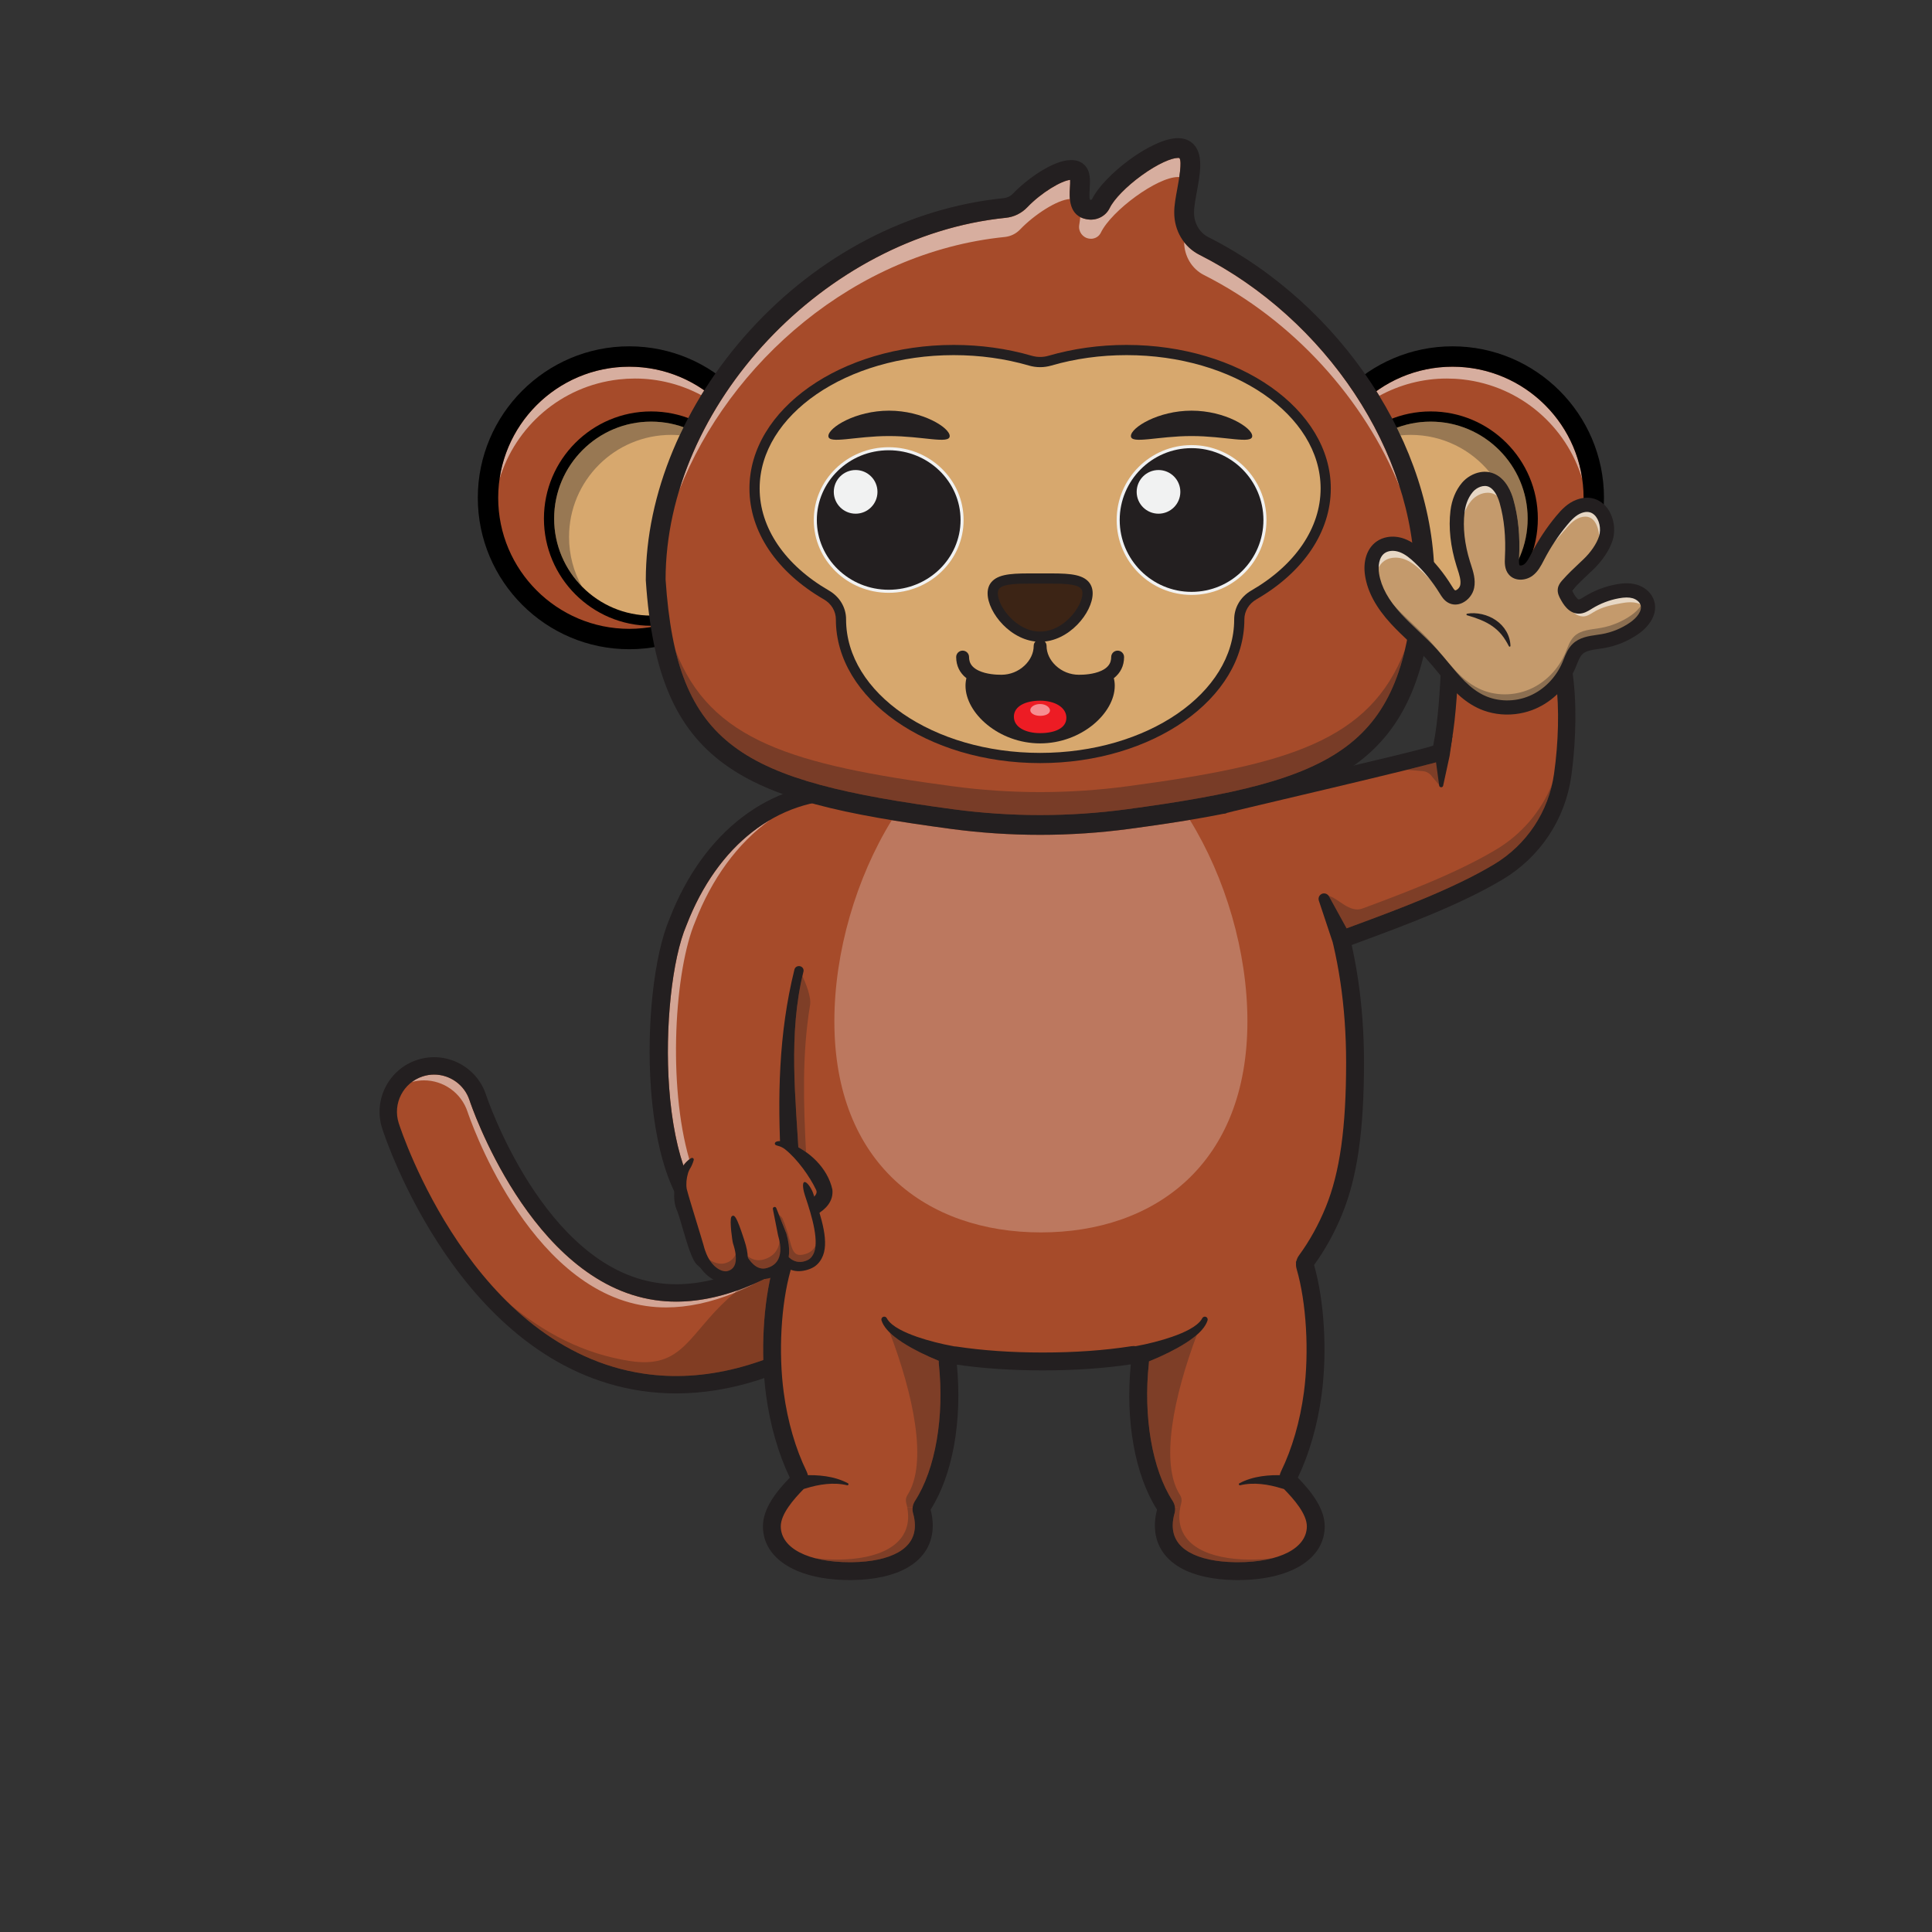 <?xml version="1.0" encoding="UTF-8" standalone="no"?>
<!-- Created with Inkscape (http://www.inkscape.org/) -->

<svg
   version="1.1"
   id="svg2"
   xml:space="preserve"
   width="5333.333"
   height="5333.333"
   viewBox="3600 0 1777 1777"
   sodipodi:docname="Gender:Poverty.eps"
   xmlns:inkscape="http://www.inkscape.org/namespaces/inkscape"
   xmlns:sodipodi="http://sodipodi.sourceforge.net/DTD/sodipodi-0.dtd"
   xmlns="http://www.w3.org/2000/svg"
   xmlns:svg="http://www.w3.org/2000/svg"><rect x="3600" y="0" width="1777" height="1777" fill="#333333" stroke="none"/><defs
     id="defs6"><clipPath
       clipPathUnits="userSpaceOnUse"
       id="clipPath1660"><path
         d="m 34188.9,28106.1 c -1794.9,0 -3250,447.7 -3250,1000 0,349.2 581.7,656.6 1463.2,835.5 16.6,-44.2 34.7,-86.8 54.2,-127.5 -89,-92 -187,-212 -185.4,-339.1 2.7,-223.3 238.2,-367.5 599.7,-367.5 5.8,0 11.5,0 17.3,0.1 152.8,1.9 283,30.8 376.7,83.8 118.2,66.7 179.8,169.6 178.2,297.4 -0.5,34 -5.4,69.1 -14.9,104.5 83.6,131.3 141.6,303.2 170.5,496.4 191.5,10.8 388.8,16.4 590.5,16.4 215.9,0 427.1,-6.5 631.2,-18.8 29,-192.2 86.9,-363.2 170.2,-494 -9.5,-35.4 -14.5,-70.5 -14.9,-104.5 -1.6,-127.8 60,-230.7 178.1,-297.4 93.7,-53 224,-81.9 376.8,-83.8 5.8,-0.1 11.5,-0.1 17.2,-0.1 361.6,0 597,144.2 599.8,367.5 1.5,127.1 -96.4,247.1 -185.4,339.1 18.3,38.3 35.4,78.3 51.3,119.7 860.5,-179.9 1425.7,-483.4 1425.7,-827.7 0,-552.3 -1455.1,-1000 -3250,-1000"
         id="path1658" /></clipPath></defs><sodipodi:namedview
     id="namedview4"
     pagecolor="#ffffff"
     bordercolor="#666666"
     borderopacity="1.0"
     inkscape:pageshadow="2"
     inkscape:pageopacity="0.0"
     inkscape:pagecheckerboard="0" /><g
     id="g8"
     inkscape:groupmode="layer"
     inkscape:label="ink_ext_XXXXXX"
     transform="matrix(1.333,0,0,-1.333,0,5333.333)"><g
       id="g10"
       transform="scale(0.1)"><g
         id="g1654"><g
           id="g1656"
           clip-path="url(#clipPath1660)"></g></g><path
         d="m 32789.3,30812.3 c 42.9,26.5 85.9,54.6 129.1,84.1 558.4,382 1152.6,1026 1766,1914.2 99.3,143.9 63.2,341.1 -80.7,440.5 -143.9,99.3 -341.1,63.3 -440.4,-80.7 -1007.9,-1459.3 -1916.8,-2175.8 -2628.3,-2071.8 -826.7,120.7 -1227.5,1325.6 -1231.4,1337.7 -54,166.1 -232.4,257.4 -398.5,203.7 -166.2,-53.6 -257.6,-231.4 -204.3,-397.7 20.8,-64.9 523.5,-1589.9 1739.7,-1769.9 428.6,-63.5 881.8,50.9 1348.8,339.9"
         style="fill:#a64b2a;fill-opacity:1;fill-rule:nonzero;stroke:none"
         id="path1664" /><path
         d="m 31602.9,30988.7 c -46.8,0 -92.7,3.3 -138,9.9 -826.5,120.7 -1227.3,1325.6 -1231.3,1337.8 -43.5,133.8 -167.7,219.1 -301.3,219.1 -27.7,0 -55.9,-3.7 -83.8,-11.4 22.1,16.6 47.3,29.9 75,38.8 26.1,8.5 52.5,12.5 78.6,12.5 108.2,0 209.2,-69.2 244.4,-177.6 4.1,-12.5 416.7,-1252.5 1279.8,-1378.6 48,-7 96.9,-10.5 146.5,-10.5 136.3,0 278.5,26.3 426.2,78.9 -7.3,-5.8 -14.3,-11.5 -21.2,-17.2 -165.8,-67.6 -324.3,-101.6 -474.9,-101.7"
         style="fill:#d3a595;fill-opacity:1;fill-rule:nonzero;stroke:none"
         id="path1666" /><path
         d="m 31672.1,30515.4 c -75.1,0 -149.4,5.5 -222.8,16.3 -376.5,55.8 -682.8,245.5 -926.1,480.2 231.2,-194 509.5,-345.4 836,-393.8 34.1,-5 65.3,-7.4 94.1,-7.4 289.1,0 337,242 624.5,479.7 48.1,19.6 96.8,42 146,67.2 19.4,8.7 38.8,17.7 58.4,27.2 12.5,0.8 25.5,3.3 38.9,7.3 0.3,0.1 0.6,0.2 0.8,0.3 -37,-168.7 -53.8,-370.7 -48.4,-566.6 -204.9,-73.5 -405.7,-110.4 -601.4,-110.4"
         style="fill:#813d23;fill-opacity:1;fill-rule:nonzero;stroke:none"
         id="path1668" /><path
         d="m 32077.8,31090.4 c 6.9,5.7 13.9,11.4 21.2,17.2 41.2,14.6 82.8,31.3 124.8,50 -49.2,-25.2 -97.9,-47.6 -146,-67.2"
         style="fill:#9e7868;fill-opacity:1;fill-rule:nonzero;stroke:none"
         id="path1670" /><path
         d="m 32789.3,30812.3 h 0.1 -0.1 m -2787.2,1783.1 c -26.1,0 -52.5,-4 -78.6,-12.5 -134.4,-43.4 -208.7,-187.9 -165.6,-322.3 20.4,-63.4 511.8,-1554.3 1691.4,-1728.9 413.8,-61.2 854,50.3 1308.4,331.6 42,26 84.7,53.8 126.8,82.6 552.3,377.8 1141.3,1016.7 1750.5,1898.8 38.9,56.4 53.6,124.6 41.3,192 -12.4,67.4 -50.2,126 -106.7,165 -56.4,38.9 -124.6,53.6 -192,41.3 -67.4,-12.4 -126,-50.2 -164.9,-106.6 -505,-731.3 -988.7,-1281.4 -1437.5,-1635.3 -398.4,-314 -768.4,-472.4 -1102.4,-472.4 -49.6,0 -98.5,3.5 -146.5,10.5 -863.1,126.1 -1275.7,1366.1 -1279.8,1378.6 -35.2,108.4 -136.2,177.6 -244.4,177.6 m 1670.4,-2200 c -81.1,0 -161.3,5.9 -240.8,17.6 -1252.6,185.4 -1766.7,1744.7 -1788,1810.9 -63.3,197.3 45.7,409.5 242.9,473.2 197.2,63.7 409.9,-44.9 474.1,-242.2 3.8,-11.8 395.4,-1182 1182.9,-1297 337.2,-49.3 726.6,97.9 1157.3,437.5 439.4,346.4 914.9,887.8 1413,1609.1 57.2,82.8 143.1,138.4 242.1,156.5 99,18.1 199.1,-3.4 281.8,-60.6 82.8,-57.1 138.4,-143.1 156.5,-242.1 18.1,-98.9 -3.4,-199 -60.6,-281.8 -617.6,-894.3 -1216.9,-1543.5 -1781.5,-1929.6 -43.6,-29.9 -87.8,-58.7 -131.3,-85.6 v 0 c -393.2,-243.4 -778.4,-365.9 -1148.4,-365.9"
         style="fill:#231f20;fill-opacity:1;fill-rule:nonzero;stroke:none"
         id="path1672" /><path
         d="m 35615.5,31639.4 c -3.9,-86.7 -28.2,-428.9 -277.9,-702.5 -168.1,-184.3 -356.7,-247.9 -445.6,-271 -57.5,-429.2 19.6,-830.7 180.5,-1057.6 -14.3,-39.5 -22.2,-79.5 -22.6,-118.1 -2.6,-208.4 211.4,-297.7 476.7,-301 265.2,-3.2 534.1,80.7 536.7,289.2 1.4,109.3 -109.2,231.1 -202.6,322.7 86,162.5 151,367.6 181.8,597.6 81.9,611.4 -109.3,1167 -427,1240.7"
         style="fill:#a64b2a;fill-opacity:1;fill-rule:nonzero;stroke:none"
         id="path1674" /><path
         d="m 32793.2,31639.4 c 3.8,-86.7 28.2,-428.9 277.8,-702.5 168.1,-184.3 356.7,-247.9 445.6,-271 57.5,-429.2 -19.5,-830.7 -180.4,-1057.6 14.2,-39.5 22.1,-79.5 22.6,-118.1 2.5,-208.4 -211.5,-297.7 -476.7,-301 -265.3,-3.2 -534.2,80.7 -536.8,289.2 -1.3,109.3 109.2,231.1 202.6,322.7 -86,162.5 -151,367.6 -181.8,597.6 -81.9,611.4 109.3,1167 427.1,1240.7"
         style="fill:#a64b2a;fill-opacity:1;fill-rule:nonzero;stroke:none"
         id="path1676" /><path
         d="m 35852.3,29809 c 86,162.6 151,367.7 181.8,597.6 45.3,338.2 7,659.1 -90,891.1 246,309.9 390.5,757.2 390.5,1391.9 0,1636.8 -960.6,2593.5 -2145.7,2593.5 -1185.1,0 -2145.8,-956.7 -2145.8,-2593.5 0,-642.6 148.2,-1093.1 399.8,-1403.5 -93.5,-230.9 -129.8,-546.9 -85.2,-879.5 30.7,-229.9 95.8,-435 181.8,-597.6 -93.4,-91.6 802.4,-232.2 788.2,-192.7 160.9,226.8 238,628.4 180.5,1057.5 -50.4,13.1 -132.7,39.2 -225.2,92.9 275.2,-75.9 582.2,-105.2 905.9,-105.2 334.1,0 650.3,31.2 932.3,112.5 -97.5,-58.6 -185,-86.5 -237.7,-100.2 -57.4,-429.1 19.6,-830.7 180.5,-1057.5 -14.2,-39.5 881.7,101.1 788.3,192.7"
         style="fill:#a64b2a;fill-opacity:1;fill-rule:nonzero;stroke:none"
         id="path1678" /><path
         d="m 35547.5,29230.7 c -5.2,0 -10.4,0.1 -15.7,0.1 -132.1,1.6 -242,25.1 -317.6,67.9 -77.7,43.9 -116.6,107.3 -115.6,188.5 0.3,25.6 4.5,52.5 12.3,79.9 4,14.1 5,28.7 3.2,42.8 10.9,0.5 23.3,1.4 37,2.6 -4.3,-21.1 -6.7,-42.1 -7,-62.6 -2.5,-208.5 211.5,-297.7 476.7,-301 5.2,-0.1 10.3,-0.1 15.4,-0.1 52.9,0 105.8,3.5 156.4,10.8 -69.2,-18.7 -151.9,-28.9 -245.1,-28.9"
         style="fill:#7e3e27;fill-opacity:1;fill-rule:nonzero;stroke:none"
         id="path1680" /><path
         d="m 35114.1,29609.9 c -2.1,15.5 -7.5,30.5 -16.2,43.9 -141,216.8 -203.8,581.4 -163.8,951.5 0.4,3.7 0.6,7.4 0.6,11.1 2.6,1.1 5.3,2.2 7.8,3.2 21.9,9 43.3,18.1 63.6,27.2 45.3,20.4 85.8,40.5 123.9,61.6 48,26.8 85.3,51.1 117.5,76.5 6.2,4.9 12,9.8 17.6,14.6 -159.8,-424.9 -256.4,-888.2 -115.7,-1105.9 10.5,-16.3 13.2,-36.2 8,-54.8 -2.4,-8.8 -4.5,-17.6 -6.3,-26.3 -13.7,-1.2 -26.1,-2.1 -37,-2.6"
         style="fill:#7e3e27;fill-opacity:1;fill-rule:nonzero;stroke:none"
         id="path1682" /><path
         d="m 32870.6,29230.7 c -92.7,0 -174.9,10.1 -243.9,28.6 50,-7.1 102.1,-10.5 154.2,-10.5 5.2,0 10.3,0 15.5,0.1 265.2,3.3 479.2,92.5 476.6,301 -0.2,19.9 -2.5,40.2 -6.5,60.7 11.9,-0.8 22.3,-1.2 31,-1.2 2.3,0 4.5,0.1 6.5,0.1 -1.8,-14 -0.7,-28.4 3.3,-42.3 7.8,-27.5 11.9,-54.4 12.2,-80 1,-81.2 -37.8,-144.6 -115.5,-188.5 -75.7,-42.8 -185.5,-66.3 -317.7,-67.9 -5.2,0 -10.4,-0.1 -15.7,-0.1"
         style="fill:#7e3e27;fill-opacity:1;fill-rule:nonzero;stroke:none"
         id="path1684" /><path
         d="m 33297.5,29609.4 c -8.7,0 -19.1,0.4 -31,1.2 -1.9,9.4 -4.1,18.8 -6.8,28.2 -5.2,18.6 -2.4,38.5 8.1,54.8 142.4,220.4 41.7,692.3 -121.6,1121.3 10.3,-10 21.7,-19.9 34.4,-30 32.2,-25.4 69.5,-49.7 117.5,-76.5 38.1,-21.1 78.6,-41.2 123.9,-61.6 19.8,-8.9 40.7,-17.8 62,-26.5 -0.3,-5.7 -0.3,-11.4 0.3,-17.1 39.5,-369.3 -23.4,-733.1 -164,-949.4 -8.8,-13.5 -14.3,-28.7 -16.3,-44.3 -2,0 -4.2,-0.1 -6.5,-0.1"
         style="fill:#7e3e27;fill-opacity:1;fill-rule:nonzero;stroke:none"
         id="path1686" /><path
         d="m 32546.7,29830.2 c 104.4,5.1 217.6,-4.8 310.7,-54.7 7.7,-4.2 3.2,-15.9 -5.3,-13.8 -94,22.7 -195.4,6.4 -286.6,-21.9 -66.2,-24.6 -89.4,86.6 -18.8,90.4"
         style="fill:#231f20;fill-opacity:1;fill-rule:nonzero;stroke:none"
         id="path1688" /><path
         d="m 35869.5,29830.2 c -104.3,5.1 -217.5,-4.8 -310.6,-54.7 -7.7,-4.2 -3.3,-15.9 5.2,-13.8 94.1,22.7 195.5,6.4 286.7,-21.9 66.2,-24.6 89.3,86.6 18.7,90.4"
         style="fill:#231f20;fill-opacity:1;fill-rule:nonzero;stroke:none"
         id="path1690" /><path
         d="m 34188.9,31506.3 c -787,0 -1425,473 -1425,1456.7 0,478.2 150.7,989.1 396,1387.8 127,-20.9 262.8,-40.7 408.2,-60.2 204,-27.4 409.4,-41 614.9,-41 205.7,0 411.5,13.7 615.8,41.1 149.1,20.1 288.2,40.3 417.9,61.9 246,-399 397.2,-910.7 397.2,-1389.6 0,-983.7 -638,-1456.7 -1425,-1456.7"
         style="fill:#bc785f;fill-opacity:1;fill-rule:nonzero;stroke:none"
         id="path1692" /><path
         d="m 35969.4,31347.2 v 0 c -19.3,-26.4 -25.3,-60.8 -16.2,-92.2 67.6,-230.7 87.8,-573.5 50.4,-852.9 -26.7,-200.1 -81.3,-388.5 -157.9,-545.1 -19.6,-40.1 -11.7,-88.4 19.5,-120.3 68.7,-70.1 159.9,-173.4 158.8,-260.2 -1.8,-149.3 -188.8,-245.8 -476.5,-245.8 -5.2,0 -10.4,0.1 -15.7,0.1 -132.1,1.6 -242,25.1 -317.6,67.9 -77.7,43.9 -116.6,107.3 -115.6,188.5 0.3,25.6 4.5,52.5 12.3,79.9 8.4,29.4 3.7,61 -13,86.7 -141,216.8 -203.8,581.4 -163.8,951.5 0.4,3.7 0.6,7.4 0.6,11.1 2.6,1.1 5.3,2.2 7.8,3.2 21.9,9 43.3,18.1 63.6,27.2 45.3,20.4 85.8,40.5 123.9,61.6 48,26.8 85.3,51.1 117.5,76.5 20.9,16.5 38.2,32.7 52.7,49.4 19.4,22.3 32,43.6 38.8,65.2 3,9.9 -1.9,20.3 -11.4,24.2 -9.4,3.8 -20.4,-0.2 -25.1,-9.3 -7.7,-14.9 -19.7,-28.8 -37.7,-43.6 -14.6,-11.8 -31.5,-22.9 -51.8,-33.9 -32.6,-17.8 -70.1,-33.8 -117.9,-50.6 -38.6,-13.4 -79.5,-25.6 -124.9,-37.2 -20.3,-5.2 -41.6,-10.3 -63.5,-15.1 -25.7,-5.6 -45.7,-9.6 -62.9,-12.6 l -0.6,-0.1 c -4.7,0.6 -9.4,1 -14.1,1 -5.5,0 -11,-0.4 -16.4,-1.3 -183.6,-28.8 -389.1,-43.4 -610.6,-43.4 -216.1,0 -416.9,13.9 -596.8,41.3 -4.9,0.7 -9.9,1.1 -15,1.2 -1.9,0.5 -3.9,0.9 -6,1.3 -17.2,3 -37.2,7 -62.9,12.6 -21.9,4.8 -43.2,9.9 -63.5,15.1 -45.4,11.6 -86.3,23.8 -124.9,37.2 -47.8,16.8 -85.2,32.8 -117.9,50.6 -20.3,11 -37.3,22.1 -51.8,33.9 -18,14.8 -30,28.7 -37.7,43.6 -4.7,9.1 -15.7,13.1 -25.1,9.3 -9.5,-3.9 -14.4,-14.3 -11.4,-24.2 6.8,-21.6 19.4,-42.9 38.8,-65.2 14.6,-16.7 31.8,-32.9 52.7,-49.4 32.2,-25.4 69.5,-49.7 117.5,-76.5 38.1,-21.1 78.6,-41.2 123.9,-61.6 19.8,-8.9 40.7,-17.8 62,-26.5 -0.3,-5.7 -0.3,-11.4 0.3,-17.1 39.5,-369.3 -23.4,-733.1 -164,-949.4 -16.7,-25.7 -21.5,-57.2 -13,-86.6 7.8,-27.5 11.9,-54.4 12.2,-80 1,-81.2 -37.8,-144.6 -115.5,-188.5 -75.7,-42.8 -185.5,-66.3 -317.7,-67.9 -5.2,0 -10.4,-0.1 -15.7,-0.1 -287.6,0 -474.6,96.5 -476.5,245.8 -1.1,86.8 90.2,190.1 158.9,260.2 31.2,31.9 39,80.2 19.4,120.3 -76.5,156.6 -131.1,345 -157.9,545.1 -37.1,277 -18.7,607 46.8,840.5 8.9,31.4 2.5,65.7 -17.1,91.9 -77.5,103.4 -143.1,220.2 -194.8,347.3 -110.6,271.9 -166.6,607.4 -166.6,997.5 0,773.5 215,1428.1 621.9,1893.1 380.3,434.6 912.1,674 1497.4,674 576.5,0 1085.2,-233.1 1471,-674 406.9,-465 621.9,-1119.6 621.9,-1893.1 0,-451.4 -43.2,-759.1 -140.2,-997.5 -49.6,-121.8 -112,-234.4 -185.4,-334.6 m 448.9,1332.1 c 0,803.8 -225.6,1486.5 -652.5,1974.3 -409.8,468.4 -950.6,716 -1563.7,716 -621.4,0 -1186.1,-254.3 -1590.2,-716 -426.8,-487.8 -652.4,-1170.5 -652.4,-1974.3 0,-406.1 59.1,-757.3 175.8,-1043.9 54.5,-134.1 123.5,-257.8 205.1,-367.9 -67.8,-247.8 -86.7,-592.7 -48,-881.8 27.9,-208.3 84.5,-405.6 163.9,-571.6 -89,-92 -187,-212 -185.4,-339.1 2.7,-223.3 238.2,-367.5 599.7,-367.5 5.8,0 11.5,0 17.3,0.1 152.8,1.9 283,30.8 376.7,83.8 118.2,66.7 179.8,169.6 178.2,297.4 -0.5,34 -5.4,69.1 -14.9,104.5 151.8,238.3 219,610.1 181.2,1000.4 180.2,-26.1 379.6,-39.4 593,-39.4 218.9,0 423,14 607.1,41.5 -38.2,-391.1 29,-763.6 181.1,-1002.5 -9.5,-35.4 -14.5,-70.5 -14.9,-104.5 -1.6,-127.8 60,-230.7 178.1,-297.4 93.7,-53 224,-81.9 376.8,-83.8 5.8,-0.1 11.5,-0.1 17.2,-0.1 361.6,0 597,144.2 599.8,367.5 1.5,127.1 -96.4,247.1 -185.4,339.1 79.4,166 136,363.3 163.9,571.6 39.6,296.2 19.2,646.5 -51.9,895.6 77.2,106.6 142.8,225.7 195,354.1 103.3,253.8 149.4,575.8 149.4,1043.9"
         style="fill:#231f20;fill-opacity:1;fill-rule:nonzero;stroke:none"
         id="path1694" /><path
         d="m 31679.6,33649 c -203.7,-476.7 -217,-1885.8 269.9,-2097.1 232.7,-69.3 530.3,59.7 509.3,328.9 -24.5,474.6 -65.2,973.6 62.9,1463.2 l 400.5,1068.5 c 4.6,17.5 -26.8,132.4 -70.3,139 -557,13.1 -970.8,-381.2 -1172.3,-902.5"
         style="fill:#a64b2a;fill-opacity:1;fill-rule:nonzero;stroke:none"
         id="path1696" /><path
         d="m 31722,31968.2 c -48.9,145.3 -82.8,327.1 -98.1,536.3 -30.5,416.3 19.8,887.9 119.5,1121.3 l 0.8,1.9 c 128.9,333.6 331.8,583.4 578.7,726.5 -230.2,-163.2 -406.9,-413 -518.6,-701.8 -142.6,-333.9 -191.9,-1125.4 -41.3,-1642.1 -15.1,-11.2 -28.8,-25.6 -41,-42.1"
         style="fill:#d3a595;fill-opacity:1;fill-rule:nonzero;stroke:none"
         id="path1698" /><path
         d="m 32568.4,32060.5 c -17,12.1 -34.7,23.2 -52.9,33.1 -24.1,389.1 -62.2,789.7 27.8,1181.7 19.3,-40.9 62.6,-141.9 53,-200 -56.3,-339.9 -45.2,-681.9 -27.9,-1014.8"
         style="fill:#7e3e27;fill-opacity:1;fill-rule:nonzero;stroke:none"
         id="path1700" /><path
         d="m 32056.2,31473.9 c 118.7,-6.2 239.1,27.2 328.2,94.6 101.7,76.9 152.3,188.9 142.7,315.3 -2,38.6 -4,77.4 -6.2,116.3 -23.1,428.5 -77.4,872.9 29.8,1306.1 3.5,14.1 -3.8,28.7 -17.6,34.9 -18.4,8.2 -40,-1.6 -44.6,-20.3 -111.1,-446.2 -116.6,-892.7 -93.2,-1326.3 2.1,-39.1 4.3,-77.9 6.2,-116.7 l 0.1,-1.5 c 8.6,-110.2 -47.3,-177 -95.7,-213.6 -85.6,-64.8 -217.1,-86.7 -328.6,-54.9 -186.5,84.4 -318.5,419 -353.4,896.7 -30.5,416.3 19.8,887.9 119.5,1121.3 l 0.8,1.9 c 213.4,552 629.1,874.9 1112,863.6 l 2.5,119.9 c -538.7,12.6 -999.3,-339 -1232.2,-940.6 -107.5,-252.6 -160.2,-735 -128.1,-1173.8 22.9,-313.5 109.4,-860.3 430.8,-999.8 l 7.4,-2.6 c 38.7,-11.6 79.1,-18.3 119.6,-20.5"
         style="fill:#231f20;fill-opacity:1;fill-rule:nonzero;stroke:none"
         id="path1702" /><path
         d="m 31920.2,32076 168,51 c 76,23 154,18.8 222.2,-6.9 17.1,-6.5 36.1,-6.3 54,-0.8 l 0.2,0.1 c 79.2,24 287.4,-167.3 332.2,-307 31.3,-98 -113,-152.3 -113,-152.3 31.2,-97.4 -28.1,-202.1 -132.4,-233.7 l -454.9,-138 c -69.6,-21.1 -142.9,14.5 -163.7,79.5 l -113.3,353.6 c -47.1,147.2 43.2,306.7 200.7,354.5"
         style="fill:#a64b2a;fill-opacity:1;fill-rule:nonzero;stroke:none"
         id="path1704" /><path
         d="m 32750,31803.2 c -33.2,148.2 -160.3,267.9 -298.7,319.7 -23.9,8 -74.2,22.5 -94.2,5.4 -6.3,-5.4 -5.2,-15.6 2.2,-19.2 4.4,-2.2 9.6,-3.8 14.6,-5.1 18,-4.5 35,-12.5 49.6,-24 84.6,-66.9 172,-189.7 214.8,-281 15.7,-33.5 -34.3,-65.6 -64.2,-80.7 -108.1,-37.5 17.4,-138.4 -99,-217.1 -8.9,-19.2 -463.7,-146.4 -492.8,-158.1 -37.6,-14.5 -97.8,0.1 -111.4,40.2 -21.4,81.7 -106.8,347.3 -125.9,423.7 -5.4,34.1 -1.6,71.8 8.5,105.9 4.2,14.3 10.4,27.9 18.5,40.4 5.5,8.5 16.5,33.4 21.5,52.7 2.6,10.2 -8.5,18.2 -17.5,12.9 -99.9,-59.2 -144.6,-249.3 -100.8,-354.7 29.1,-60.4 88.5,-339 141.6,-381.2 45.3,-47.3 119.4,-66.7 183,-49.2 l 454.8,137.7 c 6.8,1.8 15.8,5.1 24.5,8.2 102,37.3 173.4,141 161.6,249.6 64,36.5 118.7,93.1 109.3,173.9"
         style="fill:#231f20;fill-opacity:1;fill-rule:nonzero;stroke:none"
         id="path1706" /><path
         d="m 32263.8,31678.4 c 76.9,-240 173.9,-437.9 311.8,-396 194.9,59.1 61.8,341.1 -15.1,581.1 l -296.7,-185.1"
         style="fill:#a64b2a;fill-opacity:1;fill-rule:nonzero;stroke:none"
         id="path1708" /><path
         d="m 32525.8,31302.7 c -28.6,0 -54,11.7 -77.1,32.8 6.9,41.9 3.7,95.1 -15.9,163 -0.6,2.1 -25.4,64.5 -52.2,131.7 10.7,-9.7 22.7,-22 24.1,-25.1 67.1,-151.5 51.3,-254.4 122.8,-254.4 10.1,0 22,2 36.1,6.3 37.6,11.4 59.5,32.4 70.5,60.3 -1.9,-24.8 -7.3,-46.5 -17,-64 -12.6,-22.7 -26.9,-36.2 -56.7,-45.2 -12,-3.7 -23.5,-5.4 -34.6,-5.4"
         style="fill:#7e3e27;fill-opacity:1;fill-rule:nonzero;stroke:none"
         id="path1710" /><path
         d="m 32556.7,31853.6 c -17.5,-5.3 -6.2,-61.4 4.1,-91.7 51.2,-151.2 102,-326.3 56.3,-408.6 -12.6,-22.7 -26.9,-36.2 -56.7,-45.2 -115.6,-35.1 -183.6,104.5 -245.9,299 -5.2,16.3 -19.9,13.4 -37.4,8.1 -17.5,-5.3 -29.4,-17 -24.2,-33.3 47.5,-148.3 67.8,-179.3 112.5,-246.8 62.5,-94.3 135,-110.3 214,-86.3 47,14.3 75.2,38.8 96.2,76.6 58.7,105.6 -1,282.2 -58.8,452.9 -10.2,30.1 -42.5,80.6 -60.1,75.3"
         style="fill:#231f20;fill-opacity:1;fill-rule:nonzero;stroke:none"
         id="path1712" /><path
         d="m 32353.4,31669.7 c 1.6,-5.1 50.9,-168.2 52.3,-173.1 46.5,-158 1.6,-239 -89.8,-266.7 -132.8,-40.3 -206.8,134.6 -260.5,302.5 l 298,137.3"
         style="fill:#a64b2a;fill-opacity:1;fill-rule:nonzero;stroke:none"
         id="path1714" /><path
         d="m 32272.7,31256.9 c -48.4,0 -87.2,41.9 -117.3,94.5 25.3,-23.3 53.8,-37 86.3,-37 12,0 24.5,1.9 37.6,5.9 58.2,17.6 97.5,56.9 106.4,124 27.6,-147.3 -58.4,-174.7 -86.7,-183.3 -9,-2.8 -17.9,-4.1 -26.3,-4.1"
         style="fill:#7e3e27;fill-opacity:1;fill-rule:nonzero;stroke:none"
         id="path1716" /><path
         d="m 32054.7,31530.6 -13.6,-4.1 c -12.9,-3.9 -20.2,-17 -16.2,-29.1 77.3,-231.6 166.6,-344.6 296.2,-305.3 69.5,21.1 174.3,88.9 111.7,306.4 -0.7,2.5 -37.5,94.8 -69.8,175.9 -5.5,13.8 -26.2,7.6 -23.4,-6.9 16.4,-83.6 34.9,-177.5 35.4,-179.4 54.6,-185.8 -45.1,-217.7 -76,-227.1 -114.1,-34.6 -180.9,161.3 -210,252.9 -4.3,13.7 -19.7,21.2 -34.3,16.7"
         style="fill:#231f20;fill-opacity:1;fill-rule:nonzero;stroke:none"
         id="path1718" /><path
         d="m 32071.1,31579.8 c 14.2,-42.4 46.6,-147.3 49.5,-188.4 6.3,-87.3 -22,-165.2 -78.3,-181.2 -62.6,-17.8 -153.4,11.8 -198,144.2 l 226.8,225.4"
         style="fill:#a64b2a;fill-opacity:1;fill-rule:nonzero;stroke:none"
         id="path1720" /><path
         d="m 31992.7,31198.7 c -21.4,4.3 -44.2,14.4 -66.1,30.4 2,-0.2 4,-0.5 6.1,-0.7 24.9,-16 51.1,-22.9 75.4,-22.9 2.5,0 4.8,0.1 7.2,0.2 -7.5,-2.4 -15.1,-4.7 -22.6,-7 m 76.9,25.6 c 12.5,9.8 22.8,23.5 30.9,40 l 17.7,5.4 c -4.5,-13 -10.8,-24.4 -18.9,-34.2 -9.9,-3.9 -19.8,-7.6 -29.7,-11.2"
         style="fill:#bdbbbc;fill-opacity:1;fill-rule:nonzero;stroke:none"
         id="path1722" /><path
         d="m 32016.4,31196.3 c -7.6,0 -15.5,0.8 -23.7,2.4 7.5,2.3 15.1,4.6 22.6,7 9.4,0.6 18.5,2.1 27,4.5 10,2.9 19.1,7.7 27.3,14.1 9.9,3.6 19.8,7.3 29.7,11.2 -13.9,-16.9 -33,-29 -57.1,-35.8 -8,-2.3 -16.7,-3.4 -25.8,-3.4"
         style="fill:#231f20;fill-opacity:1;fill-rule:nonzero;stroke:none"
         id="path1724" /><path
         d="m 31932.7,31228.4 c -2.1,0.2 -4.1,0.5 -6.1,0.7 -37.5,27.4 -72.4,72.3 -93.9,136.2 l 14.8,4.1 c 1.7,-2.2 3.5,-4.4 5.2,-6.6 l -8.4,-8.4 c 21.5,-63.8 53.7,-103.7 88.4,-126 m 167.8,35.9 c 5,10.1 9.1,21.3 12.3,33.2 3.1,-4.9 6.2,-9.7 9.3,-14.3 -1.1,-4.7 -2.4,-9.2 -3.9,-13.5 l -17.7,-5.4"
         style="fill:#231f20;fill-opacity:1;fill-rule:nonzero;stroke:none"
         id="path1726" /><path
         d="m 32122.1,31283.2 c -3.1,4.6 -6.2,9.4 -9.3,14.3 6.5,24 9.4,51.3 8.5,79.9 6.8,-36.5 7,-68.1 0.8,-94.2"
         style="fill:#231f20;fill-opacity:1;fill-rule:nonzero;stroke:none"
         id="path1728" /><path
         d="m 32008.1,31205.5 c -24.3,0 -50.5,6.9 -75.4,22.9 -34.7,22.3 -66.9,62.2 -88.4,126 l 8.4,8.4 c 40.5,-49.2 90.5,-72.6 131.6,-72.6 9,0 17.7,1.2 25.7,3.5 60.2,17.1 89.4,66.7 83.6,143.6 l 11,3 c 7.5,-22.4 13.1,-43.4 16.7,-62.9 0.9,-28.6 -2,-55.9 -8.5,-79.9 -3.2,-11.9 -7.3,-23.1 -12.3,-33.2 -8.1,-16.5 -18.4,-30.2 -30.9,-40 -8.2,-6.4 -17.3,-11.2 -27.3,-14.1 -8.5,-2.4 -17.6,-3.9 -27,-4.5 -2.4,-0.1 -4.7,-0.2 -7.2,-0.2"
         style="fill:#7e3e27;fill-opacity:1;fill-rule:nonzero;stroke:none"
         id="path1730" /><path
         d="m 32142.3,31452.9 -2.7,8.3 c -50.1,154.6 -63.9,163.7 -77.9,159.8 -2.5,-0.7 -6.1,-2.6 -8.7,-7.5 -13.4,-25.6 6.7,-168.8 11.7,-183.6 13.2,-39.1 31.8,-111.2 8.6,-155.2 -9.1,-17.5 -23.8,-28.9 -44.8,-34.9 -41.5,-11.7 -118.3,29.6 -154.7,137.7 -7,20.8 -33.2,34.1 -54.8,28 -10.4,-3 -18.9,-9.8 -23.8,-19.3 -5.1,-9.6 -5.9,-20.7 -2.4,-31.3 43.6,-129.2 141.1,-196.8 222.2,-198 13.5,-0.2 26.5,1.4 38.8,4.9 23.9,6.8 67.9,25.4 93.3,73.5 27.7,52.7 26.1,126 -4.8,217.6"
         style="fill:#231f20;fill-opacity:1;fill-rule:nonzero;stroke:none"
         id="path1732" /><path
         d="m 32323.3,36575.3 c 0,-538.3 -436.3,-974.7 -974.7,-974.7 -538.3,0 -974.7,436.4 -974.7,974.7 0,538.4 436.4,974.7 974.7,974.7 538.4,0 974.7,-436.3 974.7,-974.7"
         style="fill:#a64b2a;fill-opacity:1;fill-rule:nonzero;stroke:none"
         id="path1734" /><path
         d="m 30453.6,36705 c 63,437.4 440.4,774.7 895,774.7 192.3,0 370.7,-60.3 517.3,-163 -6.9,-11 -13.8,-22.1 -20.6,-33.3 -137.5,73.5 -293.7,114.7 -457.4,114.7 -37,0 -74.3,-2.1 -112,-6.4 -398.5,-45.6 -713.2,-325.6 -822.3,-686.7"
         style="fill:#d7ae9f;fill-opacity:1;fill-rule:nonzero;stroke:none"
         id="path1736" /><path
         d="m 31348.6,37479.7 c -498.6,0 -904.3,-405.7 -904.3,-904.4 0,-498.6 405.7,-904.3 904.3,-904.3 498.7,0 904.4,405.7 904.4,904.3 0,498.7 -405.7,904.4 -904.4,904.4 m 0,-1949.4 c -576.2,0 -1045,468.8 -1045,1045 0,576.3 468.8,1045.1 1045,1045.1 576.3,0 1045.1,-468.8 1045.1,-1045.1 0,-576.2 -468.8,-1045 -1045.1,-1045"
         style="fill:#000000;fill-opacity:1;fill-rule:nonzero;stroke:none"
         id="path1738" /><path
         d="m 32203.7,36431.6 c 0,-389 -315.3,-704.3 -704.3,-704.3 -389,0 -704.3,315.3 -704.3,704.3 0,389 315.3,704.4 704.3,704.4 389,0 704.3,-315.4 704.3,-704.4"
         style="fill:#d7a86e;fill-opacity:1;fill-rule:nonzero;stroke:none"
         id="path1740" /><path
         d="m 31021.1,35964.1 c -118,120.7 -190.8,285.8 -190.8,467.5 0,369 300.1,669.2 669.1,669.2 78.4,0 153.7,-13.6 223.7,-38.5 -9.1,-18.4 -18,-36.9 -26.7,-55.5 -19.4,1.7 -39.1,2.5 -58.9,2.5 -389,0 -704.3,-315.4 -704.3,-704.3 0,-123.7 31.9,-239.9 87.9,-340.9"
         style="fill:#987853;fill-opacity:1;fill-rule:nonzero;stroke:none"
         id="path1742" /><path
         d="m 31499.4,37100.8 c -369,0 -669.1,-300.2 -669.1,-669.2 0,-368.9 300.1,-669.1 669.1,-669.1 369,0 669.1,300.2 669.1,669.1 0,369 -300.1,669.2 -669.1,669.2 m 0,-1408.7 c -407.8,0 -739.5,331.8 -739.5,739.5 0,407.8 331.7,739.5 739.5,739.5 407.7,0 739.5,-331.7 739.5,-739.5 0,-407.7 -331.8,-739.5 -739.5,-739.5"
         style="fill:#000000;fill-opacity:1;fill-rule:nonzero;stroke:none"
         id="path1744" /><path
         d="m 36054.4,36575.3 c 0,-538.3 436.4,-974.7 974.7,-974.7 538.4,0 974.7,436.4 974.7,974.7 0,538.4 -436.3,974.7 -974.7,974.7 -538.3,0 -974.7,-436.3 -974.7,-974.7"
         style="fill:#a64b2a;fill-opacity:1;fill-rule:nonzero;stroke:none"
         id="path1746" /><path
         d="m 37924.2,36705 c -109.1,361.1 -423.8,641.1 -822.4,686.7 -37.6,4.3 -75,6.4 -111.9,6.4 -167.1,0 -326.4,-43 -465.9,-119.3 -6.6,10.8 -13.3,21.6 -20,32.4 148.1,106 329.5,168.5 525.1,168.5 454.7,0 832,-337.3 895.1,-774.7"
         style="fill:#d7ae9f;fill-opacity:1;fill-rule:nonzero;stroke:none"
         id="path1748" /><path
         d="m 37029.1,37479.7 c 498.7,0 904.4,-405.7 904.4,-904.4 0,-498.6 -405.7,-904.3 -904.4,-904.3 -498.6,0 -904.3,405.7 -904.3,904.3 0,498.7 405.7,904.4 904.3,904.4 m 0,-1949.4 c 576.3,0 1045.1,468.8 1045.1,1045 0,576.3 -468.8,1045.1 -1045.1,1045.1 -576.2,0 -1045,-468.8 -1045,-1045.1 0,-576.2 468.8,-1045 1045,-1045"
         style="fill:#000000;fill-opacity:1;fill-rule:nonzero;stroke:none"
         id="path1750" /><path
         d="m 36174.1,36431.6 c 0,-389 315.3,-704.3 704.3,-704.3 389,0 704.3,315.3 704.3,704.3 0,389 -315.3,704.4 -704.3,704.4 -389,0 -704.3,-315.4 -704.3,-704.4"
         style="fill:#d7a86e;fill-opacity:1;fill-rule:nonzero;stroke:none"
         id="path1752" /><path
         d="m 37488.2,36156.3 c 0.1,1.4 0.1,2.8 0.2,4 7.6,150.9 -5.4,283.3 -39.7,404.9 -14,49.2 -48.9,137.3 -126,173.8 -12,5.6 -24.6,9.8 -37.6,12.4 -129.2,157.4 -325.3,257.9 -544.8,257.9 -23.5,0 -46.7,-1.2 -69.6,-3.4 -8.3,17.8 -16.7,35.3 -25.5,53 72.7,27 151.3,41.9 233.2,41.9 369,0 669.1,-300.2 669.1,-669.2 0,-98.1 -21.2,-191.3 -59.3,-275.3"
         style="fill:#987853;fill-opacity:1;fill-rule:nonzero;stroke:none"
         id="path1754" /><path
         d="m 36878.4,37100.8 c 369,0 669.1,-300.2 669.1,-669.2 0,-368.9 -300.1,-669.1 -669.1,-669.1 -369,0 -669.1,300.2 -669.1,669.1 0,369 300.1,669.2 669.1,669.2 m 0,-1408.7 c 407.8,0 739.5,331.8 739.5,739.5 0,407.8 -331.7,739.5 -739.5,739.5 -407.8,0 -739.5,-331.7 -739.5,-739.5 0,-407.7 331.7,-739.5 739.5,-739.5"
         style="fill:#000000;fill-opacity:1;fill-rule:nonzero;stroke:none"
         id="path1756" /><path
         d="m 36836.3,36009 c 0,901.5 -622.5,1848.9 -1521.9,2303.4 -87,43.9 -137.9,134.9 -137.2,232.4 -0.8,142.7 121.3,443.7 -42.4,443.9 -143.5,0 -458.6,-231.6 -532.5,-384.5 -14.4,-29.7 -47.4,-45.7 -79.9,-40.6 -145.9,19.8 14.6,280.1 -126.9,273.5 -86.1,0 -250.9,-106.4 -349.6,-210 -28,-29.5 -65.5,-48 -106.1,-52.1 -1350.7,-137 -2408.8,-1390.6 -2408.8,-2566 82.3,-1237.3 609.9,-1458.1 2046.2,-1650.7 402.4,-54 810.1,-54 1212.5,0.1 1436.8,193 1963.7,412.9 2046.6,1650.6"
         style="fill:#a64b2a;fill-opacity:1;fill-rule:nonzero;stroke:none"
         id="path1758" /><path
         d="m 34183,34386.1 c -199.4,0 -398.8,13.2 -596.8,39.8 -1234.8,165.7 -1742.6,356 -1919.3,1098 241.5,-626.8 808.6,-791 1910.3,-938.8 201,-27 403.5,-40.5 605.9,-40.5 202.7,0 405.3,13.5 606.6,40.6 1101.9,148 1668.6,311.8 1910.3,938.3 -177.2,-741.3 -685,-931.7 -1919.4,-1097.5 -198.3,-26.6 -397.9,-39.9 -597.6,-39.9"
         style="fill:#783c27;fill-opacity:1;fill-rule:nonzero;stroke:none"
         id="path1760" /><path
         d="m 36664.9,36649.8 c -244.1,603.8 -731.7,1149.7 -1350.5,1462.4 -85.4,43.2 -136,131.6 -137.2,227 28.1,-36.3 64.1,-66.4 106.4,-87.7 661.6,-334.4 1172.2,-944 1381.3,-1601.7"
         style="fill:#d7ae9f;fill-opacity:1;fill-rule:nonzero;stroke:none"
         id="path1762" /><path
         d="m 31693.5,36627.4 c 291.1,959.4 1219.7,1774.8 2253.2,1879.7 56.5,5.7 109.3,31.6 148.7,73 96.8,101.7 237.6,184.1 295.4,188.5 0.8,-14.7 -0.6,-37 -1.5,-52 -1.3,-21.3 -3.2,-50.1 -0.3,-79.9 -87.6,-5 -246.8,-108.7 -343.1,-209.7 -28,-29.5 -65.5,-48.1 -106.1,-52.2 -1036.3,-105.1 -1900.3,-867.4 -2246.3,-1747.4 m 2840.9,1735.1 c -3.6,0 -7.2,0.3 -10.8,0.8 l -1.2,0.1 c -45.4,6.4 -76.5,49 -69,94.3 3,18.5 5.7,36.7 7.3,54.1 14.4,-7.5 31.5,-12.9 51.9,-15.7 7.2,-1.1 14.4,-1.7 21.5,-1.7 54.6,0 105.9,30.9 129.6,80.1 29.5,60.9 115.4,148.9 218.9,224.1 115.8,84.2 210.1,121.8 252.1,121.8 5.6,0 8.8,-0.7 9.5,-0.7 0,0 0.1,0 0.1,0 13.3,-15.1 7.8,-75.6 -0.5,-131.5 -2.9,0.2 -5.9,0.3 -9,0.3 -143.5,0 -458.6,-231.6 -532.5,-384.4 -12.6,-26.1 -39.5,-41.6 -67.9,-41.6"
         style="fill:#d7ae9f;fill-opacity:1;fill-rule:nonzero;stroke:none"
         id="path1764" /><path
         d="m 31599.3,36011.3 c 77.4,-1156 517.1,-1388.2 1986.9,-1585.4 396.3,-53.1 798.1,-53.1 1194.4,0.1 1469.7,197.4 1909.5,429.6 1987.4,1585.3 -1,878 -611.1,1798.9 -1484.4,2240.2 -108.6,54.8 -175.5,167.4 -174.6,293.8 -0.3,46.8 10.2,103.8 21.4,164.2 10.3,55.9 34.4,186.9 13.9,210.2 0,-0.2 -3.3,0.7 -9.6,0.7 -42,0 -136.3,-37.6 -252.1,-121.8 -103.5,-75.2 -189.4,-163.2 -218.9,-224.1 -26.9,-55.6 -88.9,-87.8 -151.1,-78.4 -136,18.8 -127.4,155 -123.3,220.5 0.9,15 2.3,37.3 1.5,52 -57.8,-4.4 -198.6,-86.8 -295.4,-188.5 -39.4,-41.4 -92.2,-67.3 -148.7,-73 -1249.7,-126.8 -2346.1,-1292.7 -2347.4,-2495.8 M 34183,34249.6 c -205.5,0 -410.9,13.6 -614.9,41 -736.6,98.8 -1228.3,203.5 -1561.9,446.1 -338.1,245.8 -500.6,625 -543.3,1267.8 l -0.1,4.5 c 0,591 260.8,1217.2 715.6,1718.3 475.5,523.9 1098.7,849 1754.6,915.6 24,2.4 46.6,13.5 63.5,31.3 91,95.5 273.9,229.9 397.3,231.1 49.7,1.8 79.9,-17.7 96.5,-34.6 42.7,-43.4 38.8,-106.8 35.2,-162.7 -1.4,-22.2 -3.9,-62.9 1.6,-75.9 1,-0.3 2.4,-0.6 4.5,-0.9 l 1.3,-0.2 c 3.6,-0.5 7,1.1 7.9,2.9 80.8,167 413.5,423 594,423 60.3,0 95.5,-27.2 114.4,-49.9 61.2,-73.6 37.9,-200 15.4,-322.2 -9.5,-51.5 -19.3,-104.8 -19.1,-139.7 -0.5,-74.9 37.7,-140.5 99.7,-171.8 918.1,-463.9 1559.3,-1436.2 1559.3,-2364.3 l -0.1,-4.5 c -43.1,-643 -205.6,-1022.2 -543.6,-1267.8 -333.3,-242.3 -825.1,-347 -1562,-446 -204.3,-27.4 -410.1,-41.1 -615.8,-41.1"
         style="fill:#231f20;fill-opacity:1;fill-rule:nonzero;stroke:none"
         id="path1766" /><path
         d="m 36154.2,36639.5 c 0,527.6 -615.3,955.3 -1374.2,955.3 -187.6,0 -366.4,-26.2 -529.3,-73.5 -43.7,-12.7 -90.4,-12.7 -134.1,0 -162.9,47.3 -341.7,73.5 -529.4,73.5 -758.9,0 -1374.1,-427.7 -1374.1,-955.3 0,-295.4 192.9,-559.4 495.8,-734.6 63.4,-36.7 100.7,-100.3 100.6,-168.7 v -1.2 c 0,-527.5 615.2,-955.2 1374.1,-955.2 759,0 1374.2,427.7 1374.2,955.2 v 1.2 c -0.2,68.4 37.2,132 100.6,168.7 302.9,175.2 495.8,439.2 495.8,734.6"
         style="fill:#d7a86e;fill-opacity:1;fill-rule:nonzero;stroke:none"
         id="path1768" /><path
         d="m 33587.2,37559.6 c -738.3,0 -1338.9,-412.7 -1338.9,-920.1 0,-271.7 174.3,-528.4 478.2,-704.2 74.2,-42.9 118.4,-117.3 118.2,-199.2 0,-508.4 600.7,-921.1 1338.9,-921.1 738.3,0 1339,412.7 1339,920 -0.2,83 44,157.4 118.1,200.3 304,175.8 478.3,432.5 478.3,704.2 0,507.4 -600.7,920.1 -1339,920.1 -180.1,0 -354.9,-24.2 -519.5,-72.1 -50.3,-14.6 -103.4,-14.6 -153.7,0 -164.6,47.9 -339.5,72.1 -519.6,72.1 m 596.4,-2815 c -777.1,0 -1409.3,444.3 -1409.3,990.4 0.1,57.6 -30.9,109.3 -83,139.4 -326.3,188.7 -513.4,467.6 -513.4,765.1 0,546.2 632.2,990.5 1409.3,990.5 186.8,0 368.2,-25.2 539.2,-74.9 37.5,-10.8 77,-10.9 114.4,0 171.1,49.7 352.5,74.9 539.2,74.9 777.1,0 1409.3,-444.3 1409.3,-990.5 0,-297.5 -187.1,-576.4 -513.3,-765.1 -52.1,-30.1 -83.1,-81.8 -83.1,-138.2 0.1,-547.3 -632.2,-991.6 -1409.3,-991.6"
         style="fill:#231f20;fill-opacity:1;fill-rule:nonzero;stroke:none"
         id="path1770" /><path
         d="m 35745.4,36421.9 c 0,-285.4 -231.4,-516.8 -516.8,-516.8 -285.5,0 -516.9,231.4 -516.9,516.8 0,285.5 231.4,516.9 516.9,516.9 285.4,0 516.8,-231.4 516.8,-516.9"
         style="fill:#f1f2f2;fill-opacity:1;fill-rule:nonzero;stroke:none"
         id="path1772" /><path
         d="m 35228.6,35926.1 c -273.5,0 -495.9,222.4 -495.9,495.8 0,273.4 222.4,495.9 495.9,495.9 273.4,0 495.8,-222.5 495.8,-495.9 0,-273.4 -222.4,-495.8 -495.8,-495.8"
         style="fill:#231f20;fill-opacity:1;fill-rule:nonzero;stroke:none"
         id="path1774" /><path
         d="m 35151.1,36616.1 c 0,-83.2 -67.4,-150.6 -150.7,-150.6 -83.2,0 -150.6,67.4 -150.6,150.6 0,83.3 67.4,150.7 150.6,150.7 83.3,0 150.7,-67.4 150.7,-150.7"
         style="fill:#f1f2f2;fill-opacity:1;fill-rule:nonzero;stroke:none"
         id="path1776" /><path
         d="m 35647.1,37001.3 c 0,-58.1 -187.4,0 -418.5,0 -231.2,0 -418.6,-58.1 -418.6,0 0,58 187.4,175.1 418.6,175.1 231.1,0 418.5,-117.1 418.5,-175.1"
         style="fill:#231f20;fill-opacity:1;fill-rule:nonzero;stroke:none"
         id="path1778" /><path
         d="m 33655.6,36421.9 c 0,-277.4 -231.4,-502.3 -516.9,-502.3 -285.4,0 -516.8,224.9 -516.8,502.3 0,277.4 231.4,502.3 516.8,502.3 285.5,0 516.9,-224.9 516.9,-502.3"
         style="fill:#f1f2f2;fill-opacity:1;fill-rule:nonzero;stroke:none"
         id="path1780" /><path
         d="m 33138.7,35940.6 c -273.4,0 -495.8,216 -495.8,481.3 0,265.4 222.4,481.3 495.8,481.3 273.4,0 495.9,-215.9 495.9,-481.3 0,-265.3 -222.5,-481.3 -495.9,-481.3"
         style="fill:#231f20;fill-opacity:1;fill-rule:nonzero;stroke:none"
         id="path1782" /><path
         d="m 33061.3,36616.1 c 0,-83.2 -67.5,-150.6 -150.7,-150.6 -83.2,0 -150.7,67.4 -150.7,150.6 0,83.3 67.5,150.7 150.7,150.7 83.2,0 150.7,-67.4 150.7,-150.7"
         style="fill:#f1f2f2;fill-opacity:1;fill-rule:nonzero;stroke:none"
         id="path1784" /><path
         d="m 33559.7,37001.3 c 0,-58.1 -187.4,0 -418.5,0 -231.2,0 -418.6,-58.1 -418.6,0 0,58 187.4,175.1 418.6,175.1 231.1,0 418.5,-117.1 418.5,-175.1"
         style="fill:#231f20;fill-opacity:1;fill-rule:nonzero;stroke:none"
         id="path1786" /><path
         d="m 34762.9,35475.9 c 0.1,24.6 -19.7,44.5 -44.2,44.7 h -0.3 c -24.4,0 -44.4,-19.7 -44.4,-44.2 -0.1,-18.1 -3.3,-41.6 -23.4,-63.5 -9.9,-11.1 -24.4,-21.8 -44.8,-31.2 -53.5,-24.5 -120.2,-27.8 -155.9,-27.6 -59.1,0.3 -115.4,22.7 -158.4,63.1 -40.6,38 -63.6,87.5 -63.4,135.8 v 0.2 0.3 c 0,1.3 -0.3,2.4 -0.4,3.6 -0.1,1.7 -0.2,3.5 -0.5,5 -0.3,1.4 -0.8,2.6 -1.2,3.9 l -0.1,0.3 c -0.4,1.4 -0.7,2.9 -1.3,4.1 -0.6,1.3 -1.2,2.5 -1.9,3.7 -0.7,1.3 -1.3,2.7 -2.2,3.9 -0.7,1.1 -1.7,2.1 -2.6,3.2 -1,1.2 -1.8,2.4 -2.7,3.4 -1,1 -2.2,1.8 -3.3,2.7 -1.1,0.8 -2.2,1.9 -3.4,2.7 -1.1,0.8 -2.4,1.4 -3.6,2 -1.3,0.7 -2.5,1.6 -3.9,2.1 -1.4,0.6 -2.8,0.9 -4.2,1.4 -1.4,0.4 -2.7,0.9 -4.1,1.2 -1.5,0.3 -3.1,0.3 -4.7,0.5 -1.4,0.1 -2.7,0.4 -4.1,0.4 h -0.3 -0.2 c -1.3,0 -2.7,-0.3 -4.1,-0.4 -1.6,-0.2 -3.2,-0.2 -4.6,-0.5 -1.5,-0.3 -2.9,-0.8 -4.3,-1.3 -1.4,-0.4 -2.8,-0.7 -4,-1.3 -1.5,-0.6 -2.8,-1.4 -4.2,-2.2 -1.1,-0.6 -2.4,-1.2 -3.5,-1.9 -1.3,-0.9 -2.3,-1.9 -3.5,-2.9 -1,-0.8 -2.1,-1.6 -3,-2.5 -1.1,-1.1 -2,-2.4 -2.9,-3.6 -0.8,-1 -1.7,-1.9 -2.5,-3 -0.8,-1.2 -1.5,-2.6 -2.2,-4 -0.6,-1.2 -1.4,-2.3 -1.9,-3.6 -0.6,-1.2 -0.9,-2.7 -1.4,-4.1 l -0.1,-0.3 c -0.2,-1.3 -0.8,-2.6 -1,-3.9 -0.4,-1.5 -0.4,-3.3 -0.6,-5 -0.1,-1.2 -0.4,-2.3 -0.4,-3.6 v -0.3 -0.2 c 0.3,-48.3 -22.9,-97.8 -63.4,-135.8 -43.1,-40.4 -99.3,-62.8 -158.5,-63.1 -35.2,-0.3 -102.3,3.1 -155.7,27.6 -20.4,9.4 -34.8,20.1 -45,31.2 -19.9,21.9 -23.2,45.4 -23.3,63.5 -0.1,24.6 -19.8,44.2 -44.6,44.2 -24.5,-0.2 -44.4,-20.1 -44.3,-44.7 0.4,-60 24.6,-109.4 70.7,-145.4 -4.1,-16.6 -6.3,-34.1 -6.3,-52.3 0,-189.6 230.6,-397.6 514.8,-397.6 284.4,0 515,208 515,397.6 0,18.2 -2.2,35.7 -6.4,52.3 46.2,36 70.4,85.4 70.7,145.4"
         style="fill:#231f20;fill-opacity:1;fill-rule:nonzero;stroke:none"
         id="path1788" /><path
         d="m 34364.8,35057.3 c 0,72.7 -81.1,118 -181.1,118 -100.1,0 -181.2,-37.9 -181.2,-110.6 0,-72.8 81.1,-113.3 181.2,-113.3 100,0 181.1,33.2 181.1,105.9"
         style="fill:#ed1c24;fill-opacity:1;fill-rule:nonzero;stroke:none"
         id="path1790" /><path
         d="m 34183.7,35070.7 c -37.5,0 -68,16.8 -68,39.4 0,22.5 30.5,42.1 68,42.1 37.5,0 67.9,-21.8 67.9,-44.4 0,-22.6 -30.4,-37.1 -67.9,-37.1"
         style="fill:#f68e92;fill-opacity:1;fill-rule:nonzero;stroke:none"
         id="path1792" /><path
         d="m 34510.9,35916 c 0,-110.8 -146.5,-299.1 -327.3,-299.1 -180.7,0 -327.2,188.3 -327.2,299.1 0,110.8 146.5,102.1 327.2,102.1 180.8,0 327.3,8.7 327.3,-102.1"
         style="fill:#3c2415;fill-opacity:1;fill-rule:nonzero;stroke:none"
         id="path1794" /><path
         d="m 34113.1,35983 c -94.9,0 -179.8,-2.8 -209.4,-32.3 -5.2,-5.2 -12.1,-14.4 -12.1,-34.7 0,-88 126.2,-263.9 292,-263.9 165.8,0 292.1,175.9 292.1,263.9 0,20.3 -6.9,29.5 -12.1,34.7 -33.1,33 -134.9,32.6 -242.9,32.3 l -37.1,-0.1 -37,0.1 c -11.3,0 -22.4,0 -33.5,0 z m 70.5,-401.3 c -200,0 -362.4,202.3 -362.4,334.3 0,34.4 11,62.9 32.8,84.6 53.8,53.5 159.2,53.2 292.8,52.7 h 36.8 36.9 c 133.5,0.5 239,0.8 292.8,-52.7 21.7,-21.7 32.8,-50.2 32.8,-84.6 0,-132 -162.4,-334.3 -362.5,-334.3"
         style="fill:#231f20;fill-opacity:1;fill-rule:nonzero;stroke:none"
         id="path1796" /><path
         d="m 35436.2,34450.9 c 0,0 646.2,-993.9 700.8,-972.1 278.5,111.6 828,287.5 1207,514.2 242.4,144.9 405.8,390.9 445.2,670.5 76.1,539.5 28,1368.7 -530.1,1217 -129.3,-36.6 -234.1,-136.7 -239.2,-295.2 -14,-176.2 -15,-509.2 -71.9,-763.7 l -1511.8,-370.7"
         style="fill:#a64b2a;fill-opacity:1;fill-rule:nonzero;stroke:none"
         id="path1798" /><path
         d="m 36247.3,33522.9 -110.5,303.4 c 7.1,2.8 14.3,4.1 21.5,4.1 31.3,0 64,-23.9 99.2,-47.7 35.2,-23.9 72.9,-47.8 114.2,-47.8 12.2,0 24.7,2.1 37.5,6.9 285.2,105.6 647.4,242.7 920.9,406.3 176.4,105.4 310.9,264.4 386.3,450.9 -52.7,-231.7 -196.8,-431.1 -403.2,-554.5 -283.4,-169.5 -672.2,-313.2 -956.1,-418.2 -39.5,-14.6 -77.2,-28.6 -112.7,-41.9 l 20.5,-54.8 c -5.9,-2.3 -11.8,-4.5 -17.6,-6.7"
         style="fill:#7e3e27;fill-opacity:1;fill-rule:nonzero;stroke:none"
         id="path1800" /><path
         d="m 36942.6,34587.2 -53,61.9 c -14.4,22.8 -38.6,37.5 -65.4,39.9 l -108.1,9.5 c 97.1,24 174.5,43.8 218.9,56.5 l 7.6,-167.8"
         style="fill:#7e3e27;fill-opacity:1;fill-rule:nonzero;stroke:none"
         id="path1802" /><path
         d="m 36937,34591.1 -29.4,215.5 c -1.3,28.5 19.5,54.4 48,56.6 l 73.6,70.4 -20,-138.7 -45,-207.5 c -4.8,-14.7 -26.5,-11.7 -27.2,3.7"
         style="fill:#231f20;fill-opacity:1;fill-rule:nonzero;stroke:none"
         id="path1804" /><path
         d="m 37752.3,35214.5 c -0.2,1.7 -0.4,3.5 -0.7,5.2 0.1,0.1 0.2,0.1 0.3,0.2 0.1,-1.8 0.3,-3.6 0.4,-5.4"
         style="fill:#ce9c8a;fill-opacity:1;fill-rule:nonzero;stroke:none"
         id="path1806" /><path
         d="m 36286.5,33472.1 c 35.3,13.2 72.9,27.1 112.2,41.6 288.3,106.6 683.2,252.6 976.1,427.8 259,154.9 431.8,415 473.9,713.6 21.4,152.4 112.4,926.7 -207.1,1208.5 -105.2,92.8 -239.3,118 -398.2,74.8 -169.2,-47.9 -277.4,-181.8 -283.4,-349.7 -3.6,-46 -6.3,-100.5 -9.4,-163.6 -8.4,-171.1 -18.8,-381.8 -54.7,-559.8 -130.1,-46.7 -1455,-345 -1490.5,-358.1 l 41.5,-112.6 c 33.1,12.2 1461.7,341.2 1527.2,373 16.5,8 28.4,23 32.4,40.9 43.4,194 54.8,425.1 64,610.7 3.1,62.7 5.7,116.9 9.3,161.3 0,1 0.1,1.9 0.1,2.9 5.4,167.6 138.6,223.2 195.5,239.3 118.7,32.3 212.7,16.3 286.9,-49.1 198.4,-175 227.1,-679.4 167.5,-1101.7 -37,-262.5 -188.8,-491.2 -416.6,-627.4 -283.4,-169.5 -672.2,-313.2 -956.1,-418.2 -39.5,-14.6 -77.2,-28.6 -112.7,-41.9 l 42.1,-112.3"
         style="fill:#231f20;fill-opacity:1;fill-rule:nonzero;stroke:none"
         id="path1808" /><path
         d="m 36204.8,33501.2 -98,294.4 c -7.9,23.5 8.6,48.2 33.3,50 14.8,1 28.9,-6.6 36.1,-19.7 l 155.4,-282.6 -126.8,-42.1"
         style="fill:#231f20;fill-opacity:1;fill-rule:nonzero;stroke:none"
         id="path1810" /><path
         d="m 36599.4,36189.8 c -11.1,-2 -20.6,-5.8 -28.3,-11.4 -33.5,-24.1 -37.5,-81.9 -30.8,-124.1 13.9,-87.4 62.7,-175.6 149.1,-269.7 37.3,-40.6 78.9,-79.8 119.1,-117.8 42.5,-40.1 86.4,-81.5 127.2,-126 27.8,-30.6 54.5,-62.7 80.2,-93.9 73.6,-88.9 143.2,-172.9 237.2,-217.9 65.7,-31.4 143.5,-41.4 219,-28.1 28.3,5 55.9,13.2 82,24.4 94.9,40.6 173.5,120.6 215.9,219.5 3.1,7.4 6.1,14.9 9.1,22.5 15.1,37.8 32,80.1 67.4,113.6 41.4,39.3 94.6,52.8 136.3,60.2 13.4,2.3 26.5,4.2 39.1,6 11.6,1.6 22.2,3.2 32.5,4.9 l 2.2,0.4 c 67.9,12 133.5,39.2 189.9,78.9 37.3,26.2 72.9,68.4 63,99.1 -0.9,2.6 -2.1,5.1 -3.6,7.6 -6.4,10.4 -18.9,19.8 -33.5,25.1 -1.8,0.6 -3.7,1.2 -5.6,1.8 -21.4,6.1 -48,6 -83.6,-0.3 l -2.9,-0.5 c -63.5,-11.7 -123.7,-34.7 -178.7,-68.6 l -4.9,-3 c -19.6,-12.2 -44.2,-27.4 -74.2,-32.7 -8.7,-1.5 -17.4,-2.2 -26,-1.8 -79.5,2.8 -120.5,77.6 -138,109.6 -9,16.4 -25.7,46.9 -20.5,83.2 4,28.5 19.6,49.4 34.2,66.1 40.7,46.1 82.3,85.2 126.3,126.7 l 20,18.8 c 50.3,47.5 89.4,104.8 104.6,153.3 13.9,44.3 1.9,100.7 -27.2,128.2 -14.3,13.5 -31.2,18.3 -51.9,14.7 -5.9,-1.1 -12.3,-2.9 -18.8,-5.3 -34.6,-13 -64.5,-45.1 -91.7,-77.9 -59.8,-72.2 -112.1,-151 -155.4,-234.3 l -3.9,-7.4 c -19.2,-37.1 -40.9,-79.2 -81.1,-109.8 -19.1,-14.5 -43.2,-24.9 -67.8,-29.2 -47.7,-8.4 -91.5,5.4 -120.2,37.9 -36.9,42 -34.2,97.1 -32.3,133.6 7,138 -4.7,258.2 -35.6,367.5 -14.3,50.8 -38.3,88.4 -64,100.6 -9.4,4.4 -20.5,5.6 -33,3.4 -20.9,-3.7 -42.9,-16.6 -57.3,-33.7 -35.8,-42.4 -48.6,-95.3 -53.1,-132.2 -12.1,-100.6 0.8,-215.3 37.2,-331.7 2,-6.5 4.1,-13.1 6.3,-19.7 16.5,-50.8 35.1,-108.5 22.7,-170.6 -9.9,-49.7 -46.2,-95.4 -92.4,-116.7 -11.1,-5 -22.5,-8.6 -33.8,-10.6 -27.9,-4.9 -55.6,-0.3 -80,13.4 -32.6,18.3 -50.9,48.2 -64.4,70.2 l -1.3,2.1 c -46.9,76.2 -103.7,146 -168.8,207.4 -27.7,26.1 -61,54.6 -98,68 l 5.2,17.3 -6.1,-17 c -19.2,6.9 -39.4,9 -57,5.9 m 893.1,-1102.8 c -84.8,-14.9 -171.1,-7.7 -249.5,20.8 -13.6,5 -27,10.6 -39.9,16.8 -117,55.9 -198,153.8 -276.4,248.5 -24.9,30.2 -50.6,61.2 -76.5,89.6 -37.8,41.4 -80.1,81.3 -121.1,119.8 -41.7,39.4 -84.9,80.1 -125,123.8 -102.3,111.4 -160.5,219.2 -178.1,329.8 -16.2,101.3 12.8,189.6 77.3,236.2 22.1,16 47.7,26.6 76.1,31.6 37.4,6.6 77.5,2.8 116,-10.9 58.3,-21.1 105.1,-60.9 139.3,-93.2 72.6,-68.4 135.8,-146.1 188,-231 l 1.4,-2.2 c 7.5,-12.3 16.1,-26.2 22.4,-29.8 0.4,-0.2 1.2,-0.6 3.4,-0.2 1.6,0.2 3.3,0.8 5.3,1.8 12.6,5.7 24.6,20.7 27.3,34.1 6.5,32.5 -6.1,71.2 -19.4,112.2 -2.2,7 -4.5,13.9 -6.6,20.8 -41.3,132 -55.7,263.4 -41.6,380.1 9.1,75.5 36.6,142.2 79.6,193.1 31.6,37.5 78.7,64.9 125.8,73.2 35.7,6.3 71.1,1.8 102.4,-12.9 77.1,-36.5 112,-124.6 126,-173.8 34.3,-121.6 47.3,-254 39.7,-404.9 -0.8,-15.5 -2.2,-44.5 3.6,-51.2 0.9,-0.6 5.7,-1.9 13.3,-0.6 6.4,1.2 12.9,3.9 17.8,7.6 19.3,14.7 33.4,42 48.3,70.8 l 3.9,7.6 c 47.1,90.6 104,176.3 169.1,254.8 37.4,45.1 80.2,89.9 140.1,112.3 13.3,5 26.7,8.8 39.8,11.1 57.3,10.1 109.6,-5.4 151.1,-44.7 60.6,-57.3 85.1,-161.2 58.1,-247 -20.8,-66.5 -71.5,-142.3 -135.5,-202.8 l -20.1,-18.9 c -42.2,-39.7 -81.8,-76.9 -118.8,-118.9 -2.2,-2.5 -3.8,-4.5 -4.9,-5.9 1.1,-2.4 2.9,-6 5.8,-11.2 25.6,-46.8 38.3,-49.6 40.5,-49.7 0.3,0 0.9,0 1.8,0.2 8.2,1.5 21.6,9.8 33.4,17.1 l 5.2,3.2 c 67.3,41.4 140.9,69.7 218.6,83.9 l 4.1,0.7 c 33.4,5.9 83.8,12.1 134.9,-2.5 44.9,-12.7 83.5,-40.9 106,-77.4 6.4,-10.4 11.5,-21.4 15.1,-32.8 30,-92.8 -35.4,-179.4 -106.5,-229.4 -70.2,-49.4 -151.9,-83.3 -236.4,-98.2 l -2.7,-0.5 c -11.9,-2 -24,-3.8 -35.6,-5.4 -12.3,-1.8 -24.3,-3.5 -35.9,-5.6 -27.1,-4.7 -57.4,-12 -76.4,-30 -16.9,-16.1 -27.8,-43.3 -39.3,-72.1 -3.4,-8.6 -6.8,-17.1 -10.4,-25.5 -53.9,-126 -154.8,-228.3 -276.7,-280.5 -34.1,-14.6 -70.2,-25.3 -107.2,-31.8 v 0"
         style="fill:#231f20;fill-opacity:1;fill-rule:nonzero;stroke:none"
         id="path1812" /><path
         d="m 38355.2,35868.4 c -15.7,25.5 -43.3,43.8 -72.5,52.2 -36.5,10.3 -75.5,7.3 -112.8,0.5 -70.2,-12.9 -137.9,-38.9 -198.6,-76.3 -22.6,-13.9 -46.3,-29.9 -72.8,-29 -41.8,1.5 -69.2,42.9 -89.3,79.6 -8,14.7 -16.3,30.6 -13.9,47.2 2,13.8 11.1,25.5 20.4,36 44.9,51.1 93.1,95 142.6,141.7 49.4,46.7 99.6,113.1 120,178 34.1,108.7 -37.6,260.2 -173.5,209.1 -47.3,-17.7 -83.6,-56.1 -115.8,-95 -62.6,-75.5 -117.1,-157.6 -162.3,-244.5 -18.5,-35.7 -36.6,-73.5 -68.6,-97.9 -32,-24.3 -83,-29.3 -109.5,0.9 -21.3,24.2 -19.6,60.2 -18,92.4 6.6,130.7 -2,260.2 -37.7,386.1 -15.1,53.5 -44.7,113.5 -95,137.2 -53.6,25.4 -120.9,0.2 -159.2,-45.2 -38.3,-45.4 -59.2,-103.8 -66.3,-162.7 -14.3,-118.4 3.7,-242.1 39.3,-355.9 16.5,-52.8 38.4,-107.4 27.5,-161.7 -10.8,-54.2 -72.8,-101.8 -121,-74.8 -20.2,11.4 -32.6,32.5 -44.8,52.2 -49.5,80.5 -109.6,154.4 -178.4,219.2 -35.2,33.1 -73.6,64.5 -119.1,80.8 -45.5,16.2 -99.5,15.2 -138.7,-13.1 -53.6,-38.7 -64.5,-115 -54.1,-180.2 18.2,-114 85.5,-214.7 163.6,-299.8 78.1,-85 168.3,-158.4 246.2,-243.7 105.8,-115.8 193.7,-257.2 335.2,-324.9 108.1,-51.8 238.6,-51.9 348.8,-4.7 110.2,47.1 199.1,139.8 246.3,250 17.5,41 30.7,86.1 63.1,116.8 45.9,43.5 115.6,45.4 177.9,56.1 77.3,13.2 151.5,43.8 215.6,88.9 54.1,38 105.1,101.4 84.8,164.3 -2.3,7.2 -5.5,13.9 -9.4,20.2"
         style="fill:#c49a6c;fill-opacity:1;fill-rule:nonzero;stroke:none"
         id="path1814" /><path
         d="m 36536.3,35895.3 c -12.8,21.7 -24.2,44.1 -33.8,67.2 -0.5,3.8 -1,7.7 -1.4,11.6 9.4,-27.2 21.3,-53.4 35.2,-78.8"
         style="fill:#231f20;fill-opacity:1;fill-rule:nonzero;stroke:none"
         id="path1816" /><path
         d="m 37397.1,35153.1 c -61.4,0 -122.6,13 -178,39.5 -141.5,67.7 -229.4,209.2 -335.2,325 -77.9,85.2 -168.1,158.6 -246.2,243.7 -37.8,41.1 -73,85.9 -101.4,134 -13.9,25.4 -25.8,51.6 -35.2,78.8 -1.5,14.3 -1.9,29.1 -1.1,43.6 31.1,-70 78.5,-133.7 130.6,-190.5 78.1,-85.1 168.3,-158.5 246.2,-243.8 105.8,-115.8 193.7,-257.2 335.2,-324.9 55.4,-26.6 116.6,-39.5 178,-39.5 58.5,0 117.1,11.8 170.9,34.8 110.2,47.1 199,139.8 246.2,250 17.6,41 30.7,86.1 63.1,116.7 45.9,43.6 115.6,45.5 177.9,56.1 77.2,13.3 151.5,43.9 215.6,89 26.7,18.8 52.7,43.8 69.7,71.8 9.2,-4.7 17.8,-10.6 25.5,-17.3 -7.1,-47.3 -46.7,-91.2 -88.1,-120.3 -64.2,-45.1 -138.4,-75.7 -215.6,-89 -62.4,-10.6 -132,-12.6 -177.9,-56.1 -32.4,-30.7 -45.6,-75.8 -63.1,-116.8 -47.2,-110.1 -136.1,-202.8 -246.3,-250 -53.7,-23 -112.3,-34.8 -170.8,-34.8"
         style="fill:#8c6f51;fill-opacity:1;fill-rule:nonzero;stroke:none"
         id="path1818" /><path
         d="m 38352,35873.2 c -0.7,1 -1.4,2 -2.1,3 0.1,0.3 0.2,0.6 0.2,1 0.7,-1.3 1.3,-2.6 1.9,-4"
         style="fill:#231f20;fill-opacity:1;fill-rule:nonzero;stroke:none"
         id="path1820" /><path
         d="m 38355.3,35864.7 c -2,2.5 -4.2,5 -6.5,7.3 0.4,1.4 0.8,2.8 1.1,4.2 0.7,-1 1.4,-2 2.1,-3 1.3,-2.7 2.4,-5.6 3.3,-8.5"
         style="fill:#8c6f51;fill-opacity:1;fill-rule:nonzero;stroke:none"
         id="path1822" /><path
         d="m 36489.1,35999 c -6.6,20.2 -11.6,40.9 -15,62.1 -2.4,15.1 -3.7,30.8 -3.5,46.5 2.7,-12.6 5.9,-25 9.7,-37.3 0.4,-6.8 1.2,-13.6 2.1,-20.3 0.5,-11 1.6,-22 3.3,-32.7 1,-6.1 2.1,-12.2 3.4,-18.3"
         style="fill:#231f20;fill-opacity:1;fill-rule:nonzero;stroke:none"
         id="path1824" /><path
         d="m 36482.4,36050 c -0.9,6.7 -1.7,13.5 -2.1,20.3 0.6,-2 1.2,-4 1.9,-6.1 -0.1,-4.7 0,-9.4 0.2,-14.2"
         style="fill:#8c6f51;fill-opacity:1;fill-rule:nonzero;stroke:none"
         id="path1826" /><path
         d="m 38044.7,36213.8 c 0.2,4.5 0.4,8.9 0.5,13.3 8.7,14.4 16.5,29.1 22.9,43.9 -5.8,-18.1 -13.5,-37.2 -23.4,-57.2"
         style="fill:#a7a5a6;fill-opacity:1;fill-rule:nonzero;stroke:none"
         id="path1828" /><path
         d="m 37629.9,36153.5 c -0.7,0 -0.2,1.7 1.8,5.3 48.3,85.3 105.6,165.4 170.7,238.6 33.6,37.8 71.2,74.9 119.1,91 12.9,4.4 26,6.5 38.8,6.5 80.6,0 152.8,-82.7 107.8,-223.9 -6.4,-14.8 -14.2,-29.5 -22.9,-43.9 4.5,157.4 -40,218.3 -100.1,218.3 -11.4,0 -23.4,-2.1 -35.6,-6.3 -47.9,-16.1 -78.7,-55.7 -112.2,-93.5 -58.5,-65.7 -161.2,-192.1 -167.4,-192.1"
         style="fill:#e7d7c4;fill-opacity:1;fill-rule:nonzero;stroke:none"
         id="path1830" /><path
         d="m 37930.7,35756.6 c -0.7,0 -1.5,0 -2.2,0 -41.8,1.5 -74.2,29.2 -94.3,65.9 -8,14.6 -16.3,30.6 -14,47.2 0.2,1.3 0.5,2.6 0.9,3.9 19.6,-34.6 46.1,-70.6 85,-72 0.7,0 1.5,0 2.2,0 25.6,0 48.6,15.5 70.5,29 60.8,37.4 128.5,63.4 198.6,76.2 20.1,3.7 40.6,6.3 60.9,6.3 17.6,0 35,-1.9 51.9,-6.7 21.9,-6.3 42.9,-18.1 58.6,-34.4 -3.4,-11.9 -8.7,-23.4 -15.4,-34.6 -8.2,4.3 -16.9,7.7 -25.7,10.2 -17,4.9 -34.4,6.8 -52,6.8 -20.3,0 -40.8,-2.6 -60.8,-6.3 -70.2,-12.8 -132.9,-25.1 -193.7,-62.5 -21.9,-13.5 -44.9,-29 -70.5,-29"
         style="fill:#e7d7c4;fill-opacity:1;fill-rule:nonzero;stroke:none"
         id="path1832" /><path
         d="m 38376.5,35800.8 c -2.4,3.4 -5,6.6 -7.8,9.7 1.1,12.4 -0.1,25.1 -4.1,37.7 -0.9,2.6 -1.8,5.2 -2.9,7.7 0.3,-0.6 0.7,-1.1 1.1,-1.7 3.8,-6.3 7,-13.1 9.3,-20.2 3.6,-11.1 4.9,-22.2 4.4,-33.2"
         style="fill:#a7a5a6;fill-opacity:1;fill-rule:nonzero;stroke:none"
         id="path1834" /><path
         d="m 38368.7,35810.5 c -3,3.4 -6.3,6.6 -9.8,9.6 2.2,14.4 1.4,29.2 -3.4,43.9 0,0.3 -0.1,0.5 -0.2,0.7 2.3,-2.8 4.4,-5.8 6.4,-8.8 1.1,-2.5 2,-5.1 2.9,-7.7 4,-12.6 5.2,-25.3 4.1,-37.7"
         style="fill:#e7d7c4;fill-opacity:1;fill-rule:nonzero;stroke:none"
         id="path1836" /><path
         d="m 38358.9,35820.1 c -7.7,6.7 -16.3,12.6 -25.5,17.3 6.7,11.2 12,22.7 15.4,34.6 2.3,-2.3 4.5,-4.8 6.5,-7.3 0.1,-0.2 0.2,-0.4 0.2,-0.7 4.8,-14.7 5.6,-29.5 3.4,-43.9"
         style="fill:#d1c5b9;fill-opacity:1;fill-rule:nonzero;stroke:none"
         id="path1838" /><path
         d="m 36976.8,35908.4 c -4.6,0 -98.4,102.9 -161.8,162.7 -35.2,33.1 -73.6,64.5 -119.1,80.8 -19.1,6.8 -39.6,10.5 -60,10.5 -28.2,0 -56,-7.2 -78.7,-23.6 -37.9,-27.4 -54.4,-73.4 -57.2,-121.1 -6.7,15.2 -12.7,30.7 -17.8,46.5 0.5,51.9 16.5,103.6 57.6,133.3 22.7,16.4 50.5,23.6 78.7,23.6 20.3,0 40.9,-3.7 60,-10.5 45.5,-16.3 83.9,-47.7 119.1,-80.8 68.7,-64.8 128.9,-138.7 178.4,-219.2 0.9,-1.5 1.2,-2.2 0.8,-2.2"
         style="fill:#e7d7c4;fill-opacity:1;fill-rule:nonzero;stroke:none"
         id="path1840" /><path
         d="m 36507.6,35935.3 c -7.8,20.7 -14,41.9 -18.5,63.7 3.9,-12.4 8.4,-24.5 13.4,-36.5 0.2,-1.3 0.4,-2.6 0.6,-3.9 1.3,-7.8 2.8,-15.6 4.5,-23.3"
         style="fill:#a7a5a6;fill-opacity:1;fill-rule:nonzero;stroke:none"
         id="path1842" /><path
         d="m 36502.5,35962.5 c -5,12 -9.5,24.1 -13.4,36.5 -1.3,6.1 -2.4,12.2 -3.4,18.3 -1.7,10.7 -2.8,21.7 -3.3,32.7 0.2,-1.6 0.5,-3.2 0.7,-4.8 3.9,-24.3 10,-48 18,-71.1 0.4,-3.9 0.9,-7.8 1.4,-11.6"
         style="fill:#a7a5a6;fill-opacity:1;fill-rule:nonzero;stroke:none"
         id="path1844" /><path
         d="m 36501.1,35974.1 c -8,23.1 -14.1,46.8 -18,71.1 -0.2,1.6 -0.5,3.2 -0.7,4.8 -0.2,4.8 -0.3,9.5 -0.2,14.2 5.1,-15.8 11.1,-31.3 17.8,-46.5 -0.8,-14.5 -0.4,-29.3 1.1,-43.6"
         style="fill:#d1c5b9;fill-opacity:1;fill-rule:nonzero;stroke:none"
         id="path1846" /><path
         d="m 37119,36080.1 c -1.6,4.9 -3.2,9.9 -4.7,14.8 -21.5,68.7 -36.6,140.9 -42,213.4 5.6,-51.5 15.9,-102.7 29.6,-152.3 4.7,-25.5 10.5,-50.9 17.1,-75.9"
         style="fill:#a7a5a6;fill-opacity:1;fill-rule:nonzero;stroke:none"
         id="path1848" /><path
         d="m 37101.9,36156 c -13.7,49.6 -24,100.8 -29.6,152.3 -3.6,47.7 -3,95.5 2.6,142.5 7.1,59 28.1,117.3 66.4,162.7 27.8,33 71,55.3 113.1,55.3 15.8,0 31.5,-3.1 46.1,-10.1 50.3,-23.7 79.9,-83.7 95,-137.2 2.8,-9.7 5.3,-19.4 7.7,-29.2 -16.8,44.6 -44.1,88.3 -85.3,107.7 -14.6,6.9 -30.3,10.1 -46.1,10.1 -42.1,0 -85.3,-22.3 -113.1,-55.3 -38.3,-45.4 -59.2,-103.8 -66.3,-162.7 -9.4,-77.9 -4.8,-158 9.5,-236.1"
         style="fill:#e7d7c4;fill-opacity:1;fill-rule:nonzero;stroke:none"
         id="path1850" /><path
         d="m 38278.6,35880 c 18.4,-6.7 34,-18.6 42.7,-32.5 v 0 c 2.2,-3.7 4,-7.6 5.3,-11.5 13.7,-42.4 -29.1,-90.8 -69.8,-119.5 -59.1,-41.6 -128.1,-70 -199.3,-82.2 -10.7,-1.8 -21.5,-3.4 -33,-5 -55.7,-8 -118.8,-17 -165.7,-61.5 -32.4,-30.7 -48.5,-71.1 -62.8,-106.8 -3.1,-7.8 -6.2,-15.6 -9.5,-23.2 -44.1,-103.2 -126.2,-186.7 -225.3,-229.1 -101.6,-43.5 -219.7,-42 -315.9,4 -97.6,46.7 -168.3,132.2 -243.2,222.7 -25.7,31 -52.2,63 -79.7,93.2 -40.3,44.1 -84,85.3 -126.2,125.1 -40.5,38.2 -82.4,77.6 -120.1,118.7 -88.9,96.8 -139.1,188.1 -153.6,279.1 -7.9,49.5 -2,112.6 38,141.5 25.3,18.3 64.4,21.3 102,7.9 l 0.9,-0.3 c 40.1,-14.6 75.2,-44.5 104.2,-71.9 66.3,-62.5 124.1,-133.5 171.8,-211.1 l 1.4,-2.1 c 13,-21.4 29.3,-47.9 57.9,-63.9 29.5,-16.6 64.1,-17.4 97.3,-2.1 41.2,18.9 73.5,59.6 82.3,103.8 11.6,57.5 -6.3,112.8 -22.1,161.6 -2.2,6.6 -4.3,13.2 -6.4,19.8 -37.2,118.9 -50.2,236.2 -37.8,339.2 4.7,39.4 18.5,95.9 57.2,141.7 26,30.9 74.9,52.3 111.7,35 30.8,-14.6 57.7,-55.4 73.7,-112 31.4,-111.2 43.2,-233.3 36.2,-373.3 -1.8,-35.6 -4.3,-84.3 27.9,-120.8 42.5,-48.3 118,-40.8 163.5,-6.2 36.9,28 57.7,68.2 76.1,103.7 l 3.8,7.4 c 43.9,84.4 96.9,164.3 157.6,237.5 28.7,34.7 60.7,68.8 99.1,83.2 35.9,13.5 66,9.1 89.4,-13.1 34.3,-32.4 48.1,-95.5 32.1,-146.7 -16.1,-51.3 -57,-111.5 -109.4,-161 l -20,-18.8 c -43.8,-41.1 -85.1,-80 -125.2,-125.5 -13.5,-15.4 -26.5,-32.9 -29.9,-56.8 -4.4,-30.3 9.9,-56.4 18.4,-72 16.1,-29.3 53.6,-97.8 122.9,-100.3 36.7,-1.3 66.3,17.1 90.2,31.9 l 4.9,3.1 c 56.9,35 119.1,58.9 184.9,70.9 39.8,7.3 69.9,7.4 94.7,0.4 2.3,-0.7 4.5,-1.4 6.8,-2.2 z m -1029.5,-755.3 c 108.7,-39.5 234.2,-36.1 343.5,10.7 117.7,50.4 215.1,149.2 267.3,271 3.5,8.2 6.8,16.6 10.2,25 12.3,30.8 23.9,59.8 43.6,78.5 28.5,27 74,33.5 122.1,40.4 11.5,1.6 23.4,3.3 35.1,5.3 82.9,14.3 163.1,47.3 231.8,95.7 65.9,46.3 126.8,125.6 99.8,209.2 -3.2,10 -7.7,19.7 -13.3,28.8 -20.2,32.7 -55,58.1 -95.6,69.6 -48.5,13.8 -97.9,7.4 -130.9,1.4 -75.5,-13.9 -146.9,-41.3 -212.3,-81.5 l -5.2,-3.2 c -16.1,-10 -32.8,-20.4 -45.3,-19.9 -21.4,0.7 -42,33.9 -55.7,58.9 -2.5,4.5 -10,18.3 -9.4,22.3 0.2,1.4 1.9,5.2 10.8,15.4 37.6,42.7 77.6,80.3 119.9,120.1 l 20.2,18.9 c 61.8,58.5 110.7,131.4 130.7,195.1 24.9,79.6 2.5,175.7 -53.3,228.6 -46.2,43.6 -107.3,54.2 -172.3,29.8 -55.9,-21 -96.7,-63.8 -132.5,-107 -64.3,-77.5 -120.5,-162.2 -167,-251.5 l -3.9,-7.7 c -15.9,-30.7 -30.9,-59.6 -53.4,-76.8 -18,-13.7 -45.5,-15.9 -55.5,-4.5 -10.7,12.1 -9.3,39.6 -8.1,64 7.6,148.8 -5.2,279.3 -39.1,399 -13.1,46.3 -45.6,129 -116.3,162.4 -75,35.4 -160.8,-1.1 -206.8,-55.6 -40.7,-48.2 -66.8,-111.7 -75.4,-183.6 -13.8,-114.2 0.3,-243.1 40.9,-372.6 2.1,-6.9 4.3,-13.7 6.6,-20.6 14,-43.3 27.3,-84.2 19.8,-121.3 -3.8,-19.1 -19.5,-38.8 -37.4,-47 -9.7,-4.5 -18.1,-4.8 -25,-0.9 -10.4,5.9 -19.4,20.6 -29,36.1 l -1.3,2.2 c -51.4,83.5 -113.6,160 -185,227.3 -35.3,33.3 -79,69.7 -133.1,89.3 -62.9,22.5 -128.5,15.6 -175.5,-18.3 -58.9,-42.5 -85.1,-124.3 -70.1,-218.7 17.1,-107 73.8,-211.9 173.6,-320.5 39.7,-43.3 82.6,-83.7 124.1,-122.8 41.2,-38.8 83.8,-79 122.1,-120.9 26.2,-28.7 52.1,-60 77.1,-90.2 77.1,-93.2 156.9,-189.5 270.3,-243.8 12.4,-6 25.2,-11.3 38.2,-16.1"
         style="fill:#231f20;fill-opacity:1;fill-rule:nonzero;stroke:none"
         id="path1852" /><path
         d="m 37400.4,35653.2 c -17.4,30.3 -42.4,57.1 -72.2,77.2 -27.7,19.2 -60,33.2 -95.9,41.5 -36.3,8 -70.2,9.3 -100.8,3.9 l -1.8,-0.3 c -2.6,-0.5 -4.4,-2.6 -4.6,-5.3 -0.1,-2.6 1.6,-4.9 4.2,-5.6 33.9,-9.4 63.7,-19.4 91.1,-30.7 31.9,-13.1 58.3,-27.2 80.9,-42.8 25.1,-17.1 47.4,-37.5 66.3,-60.5 20.9,-25.2 37.4,-54.5 50.7,-79.9 1.2,-2.1 3.6,-3.3 6,-2.9 l 0.4,0.1 c 2.6,0.7 4.3,3 4.2,5.6 -0.8,34.3 -10.7,68.8 -28.5,99.7"
         style="fill:#231f20;fill-opacity:1;fill-rule:nonzero;stroke:none"
         id="path1854" /></g></g></svg>
